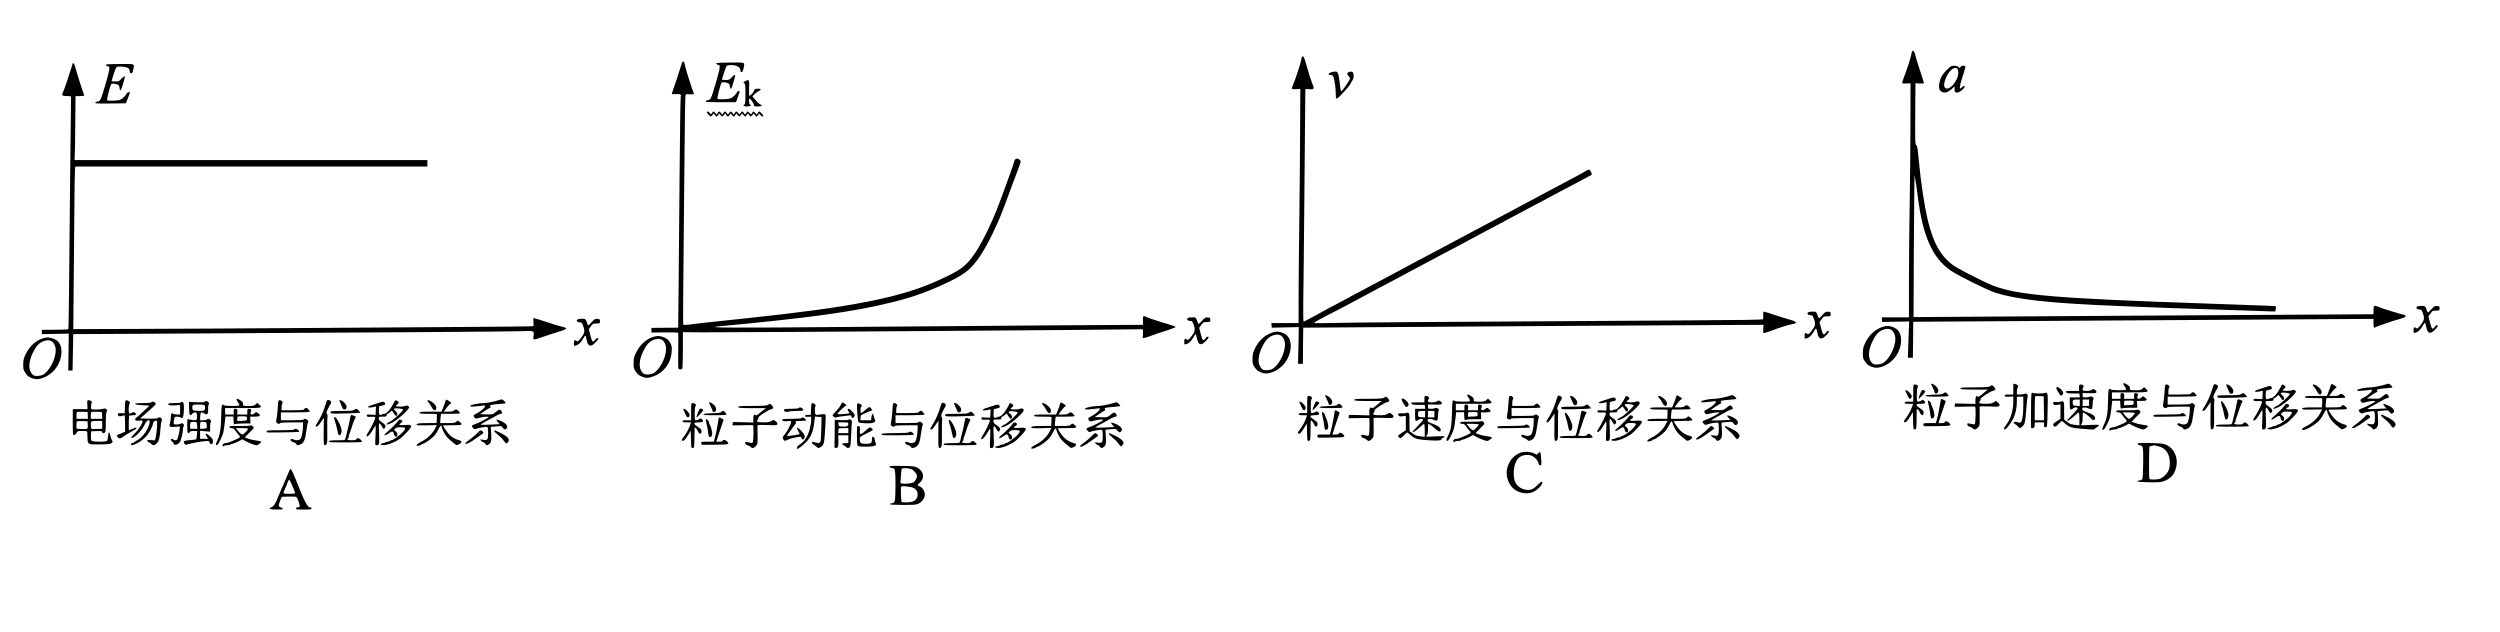 <?xml version="1.0" encoding="UTF-8" standalone="no"?>
<svg
   xmlns:dc="http://purl.org/dc/elements/1.1/"
   xmlns:cc="http://creativecommons.org/ns#"
   xmlns:rdf="http://www.w3.org/1999/02/22-rdf-syntax-ns#"
   xmlns:svg="http://www.w3.org/2000/svg"
   xmlns="http://www.w3.org/2000/svg"
   xmlns:sodipodi="http://sodipodi.sourceforge.net/DTD/sodipodi-0.dtd"
   xmlns:inkscape="http://www.inkscape.org/namespaces/inkscape"
   version="1.0"
   width="3498pt"
   height="884pt"
   viewBox="0 0 3498 884"
   preserveAspectRatio="xMidYMid meet"
   id="svg262"
   sodipodi:docname="042.svg"
   inkscape:version="0.92.4 5da689c313, 2019-01-14">
  <defs
     id="defs266" />
  <sodipodi:namedview
     pagecolor="#ffffff"
     bordercolor="#666666"
     borderopacity="1"
     objecttolerance="10"
     gridtolerance="10"
     guidetolerance="10"
     inkscape:pageopacity="0"
     inkscape:pageshadow="2"
     inkscape:window-width="1920"
     inkscape:window-height="1040"
     id="namedview264"
     showgrid="false"
     inkscape:zoom="0.10891938"
     inkscape:cx="3908.4638"
     inkscape:cy="-606.72217"
     inkscape:window-x="0"
     inkscape:window-y="0"
     inkscape:window-maximized="1"
     inkscape:current-layer="svg262" />
  <g
     transform="translate(0,884) scale(0.1,-0.1)"
     fill="#000000"
     stroke="none"
     id="g260">
    <path
       d="M26747 8098 c-6 -48 -61 -219 -101 -322 -19 -49 -33 -93 -30 -98 3 -5 31 -8 61 -6 l55 3 -1 -605 c-1 -333 -6 -832 -11 -1110 -5 -278 -10 -742 -10 -1032 l0 -528 -191 0 -190 0 3 -32 3 -33 189 4 189 3 -7 -183 c-3 -101 -7 -215 -9 -254 l-2 -70 35 0 35 0 3 251 2 252 978 6 c537 3 1675 10 2527 16 853 5 1862 12 2243 14 l692 4 0 -57 c0 -61 6 -77 24 -62 15 13 263 97 351 120 77 20 98 45 48 57 -62 14 -294 85 -338 104 -77 33 -85 30 -85 -38 l0 -59 -2022 -12 c-1113 -6 -2561 -15 -3218 -20 -657 -5 -1195 -8 -1196 -8 0 1 2 457 5 1012 2 556 8 992 11 970 18 -103 31 -190 45 -305 68 -544 208 -857 463 -1028 108 -74 518 -276 627 -310 308 -95 764 -145 1680 -182 143 -6 366 -15 495 -20 129 -6 453 -17 720 -25 267 -8 604 -20 749 -25 145 -6 265 -9 266 -8 1 2 5 18 8 36 5 22 3 34 -6 37 -11 4 -240 13 -892 35 -2201 75 -2717 119 -3070 258 -93 37 -368 175 -488 244 -207 120 -329 316 -412 663 -51 214 -99 533 -130 870 -12 135 -19 173 -32 183 -16 11 -17 50 -15 440 l3 427 59 -3 c33 -2 60 0 60 5 0 5 -27 91 -60 191 -33 99 -60 188 -60 196 0 25 -22 66 -36 66 -6 0 -14 -15 -17 -32z"
       id="path4" />
    <path
       d="M18217 8043 c-4 -3 -7 -15 -7 -25 0 -31 -88 -302 -121 -372 -10 -21 -16 -43 -13 -48 4 -5 31 -8 62 -6 l56 3 -3 -585 c-1 -322 -6 -886 -11 -1255 -5 -368 -10 -842 -10 -1052 l0 -383 -191 0 -190 0 3 -32 3 -33 189 4 189 4 -5 -257 -6 -256 34 0 34 0 2 253 3 252 970 7 c1556 11 4219 28 4870 30 l600 3 -3 -52 c-2 -29 -1 -56 2 -62 3 -5 43 6 94 25 101 41 272 95 320 101 70 11 47 37 -54 63 -43 12 -138 41 -211 65 -73 25 -137 45 -143 45 -7 0 -11 -18 -10 -47 1 -27 1 -53 1 -59 -1 -8 -301 -13 -1048 -17 -3974 -24 -4736 -29 -4963 -36 -140 -4 -261 -4 -269 0 -10 5 37 33 135 83 138 70 247 127 464 243 47 25 119 64 160 86 41 22 102 54 135 72 33 18 114 60 180 95 66 35 134 71 150 80 17 10 75 41 130 70 55 29 168 89 250 133 83 44 188 100 235 125 47 24 118 62 158 83 131 71 226 121 302 162 41 22 109 58 150 80 41 22 108 57 148 78 39 22 105 56 145 78 69 37 143 76 300 160 39 21 110 59 157 83 47 25 148 79 225 120 77 41 208 110 290 153 83 43 155 82 162 87 8 7 7 16 -4 38 -20 41 -29 44 -66 22 -31 -19 -69 -40 -239 -131 -43 -22 -112 -59 -153 -81 -41 -22 -109 -58 -150 -80 -41 -22 -110 -59 -152 -81 -99 -53 -208 -111 -300 -160 -40 -22 -107 -57 -148 -79 -41 -22 -109 -58 -150 -80 -41 -22 -108 -57 -147 -79 -40 -21 -111 -59 -158 -83 -47 -25 -155 -83 -240 -128 -85 -45 -193 -103 -240 -128 -47 -24 -118 -62 -157 -83 -40 -22 -107 -57 -148 -79 -41 -22 -109 -58 -150 -80 -41 -22 -108 -57 -147 -79 -40 -21 -108 -57 -150 -80 -43 -22 -112 -59 -153 -81 -41 -22 -110 -59 -152 -81 -43 -23 -111 -59 -150 -80 -40 -22 -106 -56 -145 -78 -40 -21 -113 -60 -163 -86 -49 -27 -150 -81 -223 -122 -73 -40 -137 -73 -142 -73 -5 0 -7 108 -5 263 3 144 10 827 16 1517 5 690 11 1305 12 1365 l2 110 58 -3 c68 -5 70 2 33 94 -13 32 -41 118 -61 189 -51 180 -56 190 -78 168z"
       id="path6" />
    <path
       d="M9541 7958 c-5 -13 -21 -63 -36 -113 -15 -49 -44 -139 -66 -200 -21 -60 -39 -113 -39 -118 0 -6 23 -7 54 -4 56 6 86 -8 71 -33 -4 -6 -11 -493 -16 -1083 -5 -590 -11 -1315 -14 -1612 l-6 -540 -187 -1 -187 -2 0 -33 0 -32 184 2 c111 2 186 -1 190 -7 3 -6 4 -117 1 -247 -3 -130 -1 -243 3 -251 10 -17 43 -18 54 -1 4 6 8 124 8 260 l0 249 295 -2 c457 -2 6069 37 6125 43 18 2 20 -3 17 -62 l-3 -63 28 5 c15 3 60 17 98 32 39 15 130 46 203 68 73 23 132 47 131 52 -1 6 -38 20 -83 33 -122 34 -329 103 -343 114 -23 19 -35 -3 -31 -61 l3 -56 -1205 -7 c-663 -5 -2002 -15 -2977 -23 -1613 -14 -1972 -12 -1753 9 1272 119 1875 202 2400 331 327 80 555 163 848 307 207 101 299 181 418 364 95 144 231 423 308 629 13 33 55 148 95 255 40 107 92 247 116 310 43 114 43 115 23 133 -37 32 -70 19 -80 -33 -5 -24 -74 -220 -136 -385 -17 -44 -44 -118 -61 -164 -100 -271 -236 -555 -342 -713 -134 -200 -204 -250 -559 -408 -509 -225 -1175 -356 -2570 -505 -681 -72 -801 -86 -874 -96 -43 -6 -81 -7 -85 -2 -4 4 -3 265 0 578 4 314 10 1035 15 1603 5 683 11 1035 18 1039 5 4 34 5 64 4 49 -2 54 -1 48 16 -22 55 -105 316 -116 363 -7 30 -14 61 -16 68 -5 19 -24 14 -33 -10z"
       id="path8" />
    <path
       d="M10023 7956 c-6 -9 15 -26 35 -26 28 0 11 -79 -79 -372 -32 -102 -40 -114 -78 -120 -14 -1 -26 -9 -29 -15 -3 -10 44 -13 211 -13 l215 0 10 28 c33 88 44 123 40 127 -10 10 -33 -5 -43 -27 -6 -12 -27 -35 -48 -52 -33 -26 -46 -30 -123 -34 -47 -3 -90 0 -95 5 -8 8 39 195 56 223 8 13 44 13 83 -1 26 -9 31 -16 34 -47 4 -48 18 -47 33 3 7 22 20 64 29 94 9 29 13 57 10 63 -3 5 -23 -9 -43 -31 -35 -38 -42 -41 -89 -41 -29 0 -52 3 -51 8 0 4 15 50 32 102 32 94 32 95 67 98 93 9 160 -22 160 -74 0 -19 5 -25 17 -22 12 2 20 18 26 48 18 94 37 85 -181 85 -107 0 -196 -4 -199 -9z"
       id="path10" />
    <path
       d="M1015 7948 c-2 -7 -14 -44 -25 -83 -37 -122 -102 -310 -112 -322 -5 -7 -8 -20 -6 -29 2 -14 15 -17 63 -18 57 -1 60 -2 59 -26 -2 -39 -23 -2078 -28 -2689 -3 -299 -7 -545 -10 -548 -3 -3 -87 -6 -188 -7 l-183 -1 0 -30 0 -30 189 3 188 4 -3 -259 -4 -258 30 0 30 0 5 255 5 255 1180 6 c3188 17 4955 29 5096 35 177 7 175 8 163 -73 -8 -54 -4 -54 125 -9 53 19 137 46 186 61 171 52 181 62 88 84 -32 7 -131 37 -221 67 -90 30 -168 54 -174 54 -7 0 -9 -18 -4 -54 3 -30 2 -57 -3 -60 -5 -3 -447 -8 -982 -11 -536 -3 -1566 -10 -2289 -15 -723 -5 -1731 -11 -2240 -12 l-925 -3 1 40 c1 22 5 534 10 1138 5 778 10 1097 18 1097 6 0 1117 0 2469 0 l2457 0 0 45 0 45 -2457 0 c-1352 0 -2464 0 -2471 0 -8 0 -11 11 -7 38 3 20 7 222 8 447 l4 410 55 0 c31 0 59 3 63 7 4 4 1 22 -8 40 -14 31 -90 268 -116 365 -12 45 -28 63 -36 41z"
       id="path12" />
    <path
       d="M1483 7936 c-6 -9 15 -26 35 -26 28 0 11 -79 -79 -372 -32 -102 -40 -114 -78 -120 -14 -1 -26 -9 -29 -16 -3 -10 41 -12 213 -10 l216 3 30 75 c16 41 29 76 29 78 0 1 -9 2 -20 2 -11 0 -26 -12 -35 -29 -8 -17 -31 -42 -51 -57 -31 -24 -47 -28 -121 -32 -46 -3 -89 0 -94 5 -8 8 39 195 56 223 8 13 44 13 83 -1 26 -9 31 -16 34 -47 4 -48 18 -47 33 3 7 22 20 64 29 94 9 29 13 57 10 63 -3 5 -23 -9 -43 -31 -35 -38 -42 -41 -89 -41 -29 0 -52 3 -51 8 0 4 15 50 32 102 32 94 32 95 67 98 48 5 114 -6 136 -22 10 -8 19 -27 19 -42 1 -21 7 -29 21 -29 14 0 21 11 27 45 18 94 37 85 -181 85 -107 0 -196 -4 -199 -9z"
       id="path14" />
    <path
       d="M27236 7858 c-46 -46 -69 -79 -84 -121 -24 -64 -28 -133 -9 -158 38 -50 96 -45 162 13 l44 39 -1 -36 c-2 -42 15 -57 52 -48 34 8 103 74 90 87 -6 6 -18 2 -35 -14 -14 -13 -28 -20 -32 -17 -8 9 9 80 48 199 16 48 29 94 29 103 0 22 -56 20 -69 -2 -9 -17 -10 -17 -28 0 -12 10 -36 17 -62 17 -39 0 -48 -5 -105 -62z m152 20 c7 -7 12 -33 12 -58 0 -121 -149 -276 -191 -199 -15 28 -6 76 26 146 42 93 117 147 153 111z"
       id="path16" />
    <path
       d="M18623 7828 c-41 -14 -44 -38 -4 -38 22 0 31 -6 39 -27 16 -40 32 -162 32 -237 0 -47 4 -66 13 -66 21 0 197 193 197 216 0 5 9 20 20 34 24 30 27 102 6 120 -20 15 -56 9 -70 -12 -8 -13 -5 -22 12 -41 12 -13 22 -29 22 -36 0 -14 -91 -151 -113 -170 -18 -14 -17 -16 -35 134 -13 110 -24 135 -59 134 -16 -1 -43 -6 -60 -11z"
       id="path18" />
    <path
       d="M10420 7701 c-22 -18 -23 -20 -7 -26 15 -6 17 -23 17 -150 0 -120 -2 -144 -16 -149 -28 -11 -4 -26 41 -26 45 0 69 15 41 26 -17 7 -24 84 -7 84 13 0 61 -73 61 -93 0 -14 10 -17 49 -17 55 0 75 15 39 29 -13 5 -43 32 -67 61 l-43 51 27 29 c15 16 43 36 62 46 43 20 31 37 -23 32 -30 -2 -40 -8 -42 -23 -4 -22 -50 -75 -65 -75 -6 0 -8 45 -6 108 4 101 3 107 -16 109 -11 2 -31 -6 -45 -16z"
       id="path20" />
    <path
       d="M9890 7270 c0 -12 45 -60 55 -60 4 0 15 10 25 22 l17 22 14 -22 c8 -12 18 -22 24 -22 6 0 16 10 24 22 l14 22 17 -22 c10 -12 21 -22 25 -22 4 0 15 10 25 22 l17 22 14 -22 c8 -12 18 -22 24 -22 6 0 16 10 24 22 l14 22 17 -22 c23 -28 32 -28 49 0 l14 22 17 -22 c10 -12 22 -22 27 -22 4 0 14 10 22 22 l14 22 17 -22 c23 -28 32 -28 49 0 l14 22 17 -22 c10 -12 21 -22 25 -22 4 0 15 10 25 22 l17 22 14 -22 c17 -28 31 -28 47 -1 l13 21 18 -21 c20 -22 41 -28 41 -11 0 13 -45 60 -57 60 -5 0 -14 -10 -22 -22 l-14 -22 -17 22 c-23 27 -32 28 -48 1 l-13 -21 -24 22 -24 23 -19 -23 -19 -24 -14 22 c-17 28 -31 28 -48 0 l-14 -22 -17 22 c-23 28 -32 28 -49 0 l-14 -22 -17 22 c-10 12 -22 22 -27 22 -4 0 -14 -10 -22 -22 l-14 -22 -17 22 c-10 12 -22 22 -27 22 -4 0 -14 -10 -22 -22 l-14 -22 -17 22 c-10 12 -22 22 -27 22 -4 0 -14 -10 -22 -22 l-14 -22 -17 22 c-23 27 -32 28 -48 1 l-13 -21 -18 21 c-20 22 -41 28 -41 11z"
       id="path22" />
    <path
       d="M33821 4551 c-23 -15 -5 -41 29 -41 24 0 32 -6 43 -32 30 -72 30 -107 1 -151 -46 -69 -72 -93 -86 -79 -24 24 -38 13 -38 -29 0 -40 1 -41 28 -34 36 9 68 40 102 98 30 52 34 52 44 -3 17 -84 36 -107 79 -91 25 10 87 75 87 91 0 19 -28 10 -44 -15 -29 -44 -42 -31 -65 61 l-22 87 27 38 c15 22 32 40 38 40 6 1 29 2 51 3 37 1 40 3 40 31 0 27 -3 30 -36 33 -32 3 -41 -2 -83 -48 -39 -44 -47 -49 -52 -34 -3 11 -12 34 -20 52 -13 30 -17 32 -61 32 -27 0 -54 -4 -62 -9z"
       id="path28" />
    <path
       d="M25301 4471 c-23 -15 -5 -41 29 -41 24 0 32 -6 43 -32 30 -72 30 -107 1 -151 -46 -69 -72 -93 -86 -79 -24 24 -38 13 -38 -29 0 -40 1 -41 28 -34 36 9 68 40 102 98 30 52 34 52 44 -3 17 -84 36 -107 79 -91 25 10 87 75 87 91 0 19 -28 10 -44 -15 -29 -44 -42 -31 -65 61 l-22 87 27 38 c15 22 32 40 38 40 6 1 29 2 51 3 37 1 40 3 40 31 0 27 -3 30 -36 33 -32 3 -41 -2 -83 -48 -39 -44 -47 -49 -52 -34 -3 11 -12 34 -20 52 -13 30 -17 32 -61 32 -27 0 -54 -4 -62 -9z"
       id="path30" />
    <path
       d="M16621 4391 c-23 -15 -5 -41 29 -41 24 0 32 -6 43 -32 30 -72 30 -107 1 -151 -46 -69 -72 -93 -86 -79 -24 24 -38 13 -38 -29 0 -40 1 -41 28 -34 36 9 68 40 102 98 30 52 34 52 44 -3 17 -84 36 -107 79 -91 25 10 87 75 87 91 0 19 -28 10 -44 -15 -29 -44 -42 -31 -65 61 l-22 87 27 38 c15 22 32 40 38 40 6 1 29 2 51 3 37 1 40 3 40 31 0 27 -3 30 -36 33 -32 3 -41 -2 -83 -48 -39 -44 -47 -49 -52 -34 -3 11 -12 34 -20 52 -13 30 -17 32 -61 32 -27 0 -54 -4 -62 -9z"
       id="path32" />
    <path
       d="M8081 4371 c-23 -15 -5 -41 29 -41 24 0 32 -6 43 -32 30 -72 30 -107 1 -151 -46 -69 -72 -93 -86 -79 -24 24 -38 13 -38 -29 0 -40 1 -41 28 -34 36 9 68 40 102 98 30 52 34 52 44 -3 17 -84 36 -107 79 -91 25 10 87 75 87 91 0 19 -28 10 -44 -15 -29 -44 -42 -31 -65 61 l-22 87 27 38 c15 22 32 40 38 40 6 1 29 2 51 3 37 1 40 3 40 31 0 27 -3 30 -36 33 -32 3 -41 -2 -83 -48 -39 -44 -47 -49 -52 -34 -3 11 -12 34 -20 52 -13 30 -17 32 -61 32 -27 0 -54 -4 -62 -9z"
       id="path34" />
    <path
       d="M26345 4268 c-108 -36 -192 -112 -247 -226 -27 -57 -32 -79 -33 -142 0 -68 3 -79 31 -120 33 -47 52 -60 117 -80 71 -22 190 23 270 103 132 130 158 359 50 435 -58 40 -126 51 -188 30z m114 -41 c34 -17 61 -74 61 -128 0 -124 -93 -299 -182 -344 -17 -8 -52 -15 -79 -15 -40 0 -51 4 -73 30 -52 62 -47 170 14 295 43 90 89 140 146 160 49 18 82 18 113 2z"
       id="path36" />
    <path
       d="M17805 4188 c-108 -36 -192 -112 -247 -226 -27 -57 -32 -79 -33 -142 0 -68 3 -79 31 -120 33 -47 52 -60 117 -80 71 -22 190 23 270 103 132 130 158 359 50 435 -58 40 -126 51 -188 30z m114 -41 c34 -17 61 -74 61 -128 0 -124 -93 -299 -182 -344 -17 -8 -52 -15 -79 -15 -40 0 -51 4 -73 30 -52 62 -47 170 14 295 43 90 89 140 146 160 49 18 82 18 113 2z"
       id="path38" />
    <path
       d="M9150 4129 c-105 -29 -196 -111 -252 -227 -27 -57 -32 -79 -33 -142 0 -68 3 -79 31 -120 33 -47 52 -60 117 -80 30 -9 49 -9 85 0 173 44 290 185 300 360 4 63 1 83 -17 117 -24 48 -60 76 -116 92 -47 13 -67 13 -115 0z m109 -42 c34 -17 61 -74 61 -128 0 -124 -93 -299 -182 -344 -17 -8 -52 -15 -79 -15 -40 0 -51 4 -73 30 -52 62 -47 170 14 295 43 90 89 140 146 160 49 18 82 18 113 2z"
       id="path40" />
    <path
       d="M610 4109 c-105 -29 -196 -111 -252 -227 -27 -57 -32 -79 -33 -142 0 -68 3 -79 31 -120 33 -47 52 -60 117 -80 71 -22 190 23 270 103 132 130 158 358 50 435 -30 21 -96 42 -128 41 -11 0 -36 -5 -55 -10z m109 -42 c34 -17 61 -74 61 -128 0 -124 -93 -299 -182 -344 -17 -8 -52 -15 -79 -15 -40 0 -51 4 -73 30 -52 62 -47 170 14 295 43 90 89 140 146 160 49 18 82 18 113 2z"
       id="path42" />
    <path
       d="M29710 3468 c0 -7 9 -24 20 -38 36 -46 29 -50 -84 -50 -63 0 -107 4 -111 11 -4 5 -13 9 -21 7 -12 -2 -16 -33 -18 -165 -4 -189 -16 -252 -65 -351 -24 -49 -19 -72 9 -47 23 21 74 127 85 175 4 19 13 77 19 129 l11 94 55 0 55 0 3 -58 c3 -54 4 -57 25 -49 12 5 65 9 117 9 l95 0 -2 48 -3 47 64 0 c77 0 91 14 50 46 -28 23 -29 23 -49 4 -38 -36 -77 -20 -54 21 12 24 0 39 -33 39 -14 0 -18 -9 -18 -40 l0 -40 -71 0 -71 0 4 35 c4 34 -5 45 -38 45 -10 0 -14 -12 -14 -40 l0 -40 -60 0 -60 0 0 45 0 45 250 0 c270 0 277 2 225 50 l-25 23 -23 -21 c-20 -19 -35 -22 -101 -22 -56 0 -76 3 -75 13 4 30 -4 43 -36 65 -39 25 -55 28 -55 10z m145 -263 c0 -30 0 -30 -67 -33 l-68 -3 0 29 c0 16 2 31 5 33 2 3 32 4 67 4 63 -1 63 -1 63 -30z"
       id="path44" />
    <path
       d="M33386 3463 c-55 -19 -175 -43 -216 -43 -73 0 -190 -24 -190 -39 0 -11 14 -13 78 -7 42 3 89 9 105 12 64 14 -2 -63 -96 -112 -41 -21 -46 -27 -37 -44 16 -30 26 -32 82 -15 56 16 138 21 123 6 -20 -17 -131 -75 -179 -92 -59 -20 -65 -30 -36 -59 15 -15 25 -18 38 -12 27 14 149 35 161 27 6 -3 11 -40 11 -84 0 -94 -8 -105 -71 -95 l-44 7 19 -22 c11 -11 25 -21 31 -21 7 0 19 -10 27 -22 14 -21 18 -22 41 -9 39 21 46 49 40 153 l-6 95 74 7 c73 8 74 7 96 -21 19 -23 26 -26 40 -17 45 28 15 78 -69 114 -63 27 -78 22 -43 -15 l27 -30 -128 -6 c-71 -3 -133 -4 -137 -2 -4 3 18 18 50 35 32 16 72 38 88 48 71 42 127 70 140 70 25 0 28 21 6 43 -23 23 -21 24 -84 -26 -33 -26 -40 -28 -122 -25 l-87 3 59 41 c32 22 66 44 77 47 14 6 16 10 7 21 -15 18 9 25 122 33 48 3 90 9 92 13 2 4 -8 18 -23 32 -25 23 -29 24 -66 11z"
       id="path46" />
    <path
       d="M27020 3466 c0 -2 11 -27 25 -54 14 -28 25 -55 25 -60 0 -18 20 -24 35 -12 27 22 18 65 -20 99 -31 26 -65 41 -65 27z"
       id="path48" />
    <path
       d="M28170 3396 l0 -76 -60 0 c-47 0 -60 -3 -60 -15 0 -17 7 -18 73 -15 l47 2 0 -74 c-1 -128 -38 -245 -104 -328 -34 -43 -36 -67 -5 -55 20 8 88 102 112 155 30 66 46 146 47 228 l0 72 45 0 45 0 0 -119 c0 -126 -13 -218 -33 -238 -10 -10 -21 -10 -50 -1 -50 15 -70 -2 -30 -27 15 -10 35 -27 44 -38 16 -20 18 -20 43 -4 46 30 55 64 67 244 6 92 15 175 19 184 12 23 -19 52 -40 39 -8 -5 -36 -10 -62 -10 l-48 0 0 40 c0 22 6 49 12 60 15 23 5 36 -34 45 l-28 7 0 -76z"
       id="path50" />
    <path
       d="M30971 3447 c-4 -12 -16 -49 -27 -82 -22 -73 -66 -164 -104 -221 -16 -23 -26 -44 -23 -48 16 -15 33 -2 72 57 l42 62 -2 -189 c-2 -196 1 -215 37 -185 13 11 15 42 13 199 -1 103 1 191 4 197 4 6 0 18 -7 28 -11 16 -10 25 8 66 12 26 30 59 40 73 19 30 11 50 -25 59 -14 4 -22 -1 -28 -16z"
       id="path52" />
    <path
       d="M32616 3458 c-3 -7 -11 -33 -19 -58 -9 -25 -21 -57 -28 -72 l-12 -28 -154 0 c-129 0 -153 -2 -153 -15 0 -12 20 -15 118 -15 65 0 121 -2 123 -4 2 -2 2 -32 1 -65 l-4 -61 -133 0 c-125 0 -163 -8 -133 -27 7 -4 71 -6 141 -4 l128 3 -25 -50 c-36 -71 -114 -145 -191 -182 -38 -18 -65 -37 -65 -46 0 -45 176 49 250 132 18 21 43 62 57 91 21 48 43 63 43 30 0 -7 13 -39 28 -72 26 -53 60 -92 128 -145 11 -8 27 -21 37 -29 15 -12 22 -11 53 5 41 22 41 46 -1 54 -49 11 -110 46 -144 85 -31 36 -81 109 -81 120 0 3 59 5 130 5 141 0 153 6 101 47 -28 22 -29 22 -46 3 -16 -17 -31 -20 -122 -20 l-103 0 0 28 c0 15 3 44 6 65 l7 37 127 0 c70 0 130 3 133 7 10 10 -34 53 -54 53 -9 0 -22 -7 -29 -15 -9 -10 -32 -15 -76 -15 l-64 0 37 51 c20 28 42 53 50 56 30 12 15 30 -50 61 -4 2 -9 -3 -11 -10z"
       id="path54" />
    <path
       d="M26770 3340 l0 -120 -60 0 c-47 0 -60 -3 -60 -15 0 -12 13 -15 60 -15 l59 0 -13 -38 c-21 -59 -51 -114 -91 -166 -28 -37 -32 -48 -20 -52 21 -9 40 9 83 79 l37 61 3 -123 c3 -120 3 -122 25 -119 21 3 22 7 24 138 1 74 2 139 2 144 2 16 34 -19 48 -52 18 -43 48 -41 48 3 0 23 -8 34 -35 51 -85 55 -87 74 -5 74 61 0 75 12 49 41 -16 17 -19 18 -40 4 -13 -8 -32 -15 -44 -15 -19 0 -20 6 -20 93 0 57 4 97 12 105 16 16 -7 42 -38 42 -24 0 -24 0 -24 -120z"
       id="path56" />
    <path
       d="M29090 3415 l0 -45 -95 0 c-89 0 -95 -1 -86 -17 8 -15 24 -18 98 -18 l88 0 3 -27 3 -28 -70 0 -71 0 0 -85 c0 -71 3 -85 16 -85 8 0 22 7 30 15 19 19 64 20 64 1 0 -8 -34 -48 -76 -90 -42 -42 -74 -79 -71 -82 9 -9 50 17 102 67 28 26 55 48 60 48 6 1 10 -36 10 -90 l0 -91 -59 7 c-59 6 -84 16 -120 48 -11 9 -24 17 -29 17 -4 0 -7 57 -6 126 2 109 0 128 -14 136 -11 6 -24 5 -38 -3 -12 -6 -34 -8 -50 -5 -43 8 -61 -1 -48 -26 9 -16 17 -18 55 -12 l44 6 0 -101 0 -101 -55 -36 c-47 -31 -53 -39 -44 -55 15 -29 35 -23 75 21 20 22 39 40 43 40 4 0 25 -16 46 -36 58 -53 95 -64 254 -75 l143 -10 39 27 c21 15 39 31 39 36 0 6 -52 7 -132 2 -132 -7 -133 -7 -115 13 13 15 17 37 17 91 0 40 3 72 6 72 13 0 94 -62 113 -86 25 -31 56 -29 56 5 0 30 -33 55 -110 82 -63 22 -77 33 -68 56 7 17 51 17 86 -2 45 -23 57 -11 57 59 0 34 5 67 11 73 16 16 -29 45 -52 33 -10 -6 -36 -10 -58 -10 -39 0 -41 1 -41 31 l0 30 98 -2 c94 -2 99 0 94 29 -1 4 -11 13 -22 20 -17 10 -25 10 -43 -3 -13 -9 -43 -15 -74 -15 -55 0 -67 13 -43 50 12 19 -6 40 -36 40 -22 0 -24 -4 -24 -45z m10 -211 l0 -45 -47 3 c-44 3 -48 5 -51 31 -6 48 3 57 53 57 l45 0 0 -46z m130 1 l0 -45 -45 0 -45 0 0 45 0 45 45 0 45 0 0 -45z"
       id="path58" />
    <path
       d="M30286 3348 c-4 -62 -12 -130 -17 -151 -7 -28 -7 -42 2 -53 13 -16 49 -19 49 -4 0 6 60 10 160 10 l160 0 0 -42 c-1 -76 -18 -170 -36 -189 -19 -21 -64 -25 -95 -8 -12 6 -28 8 -36 5 -14 -6 -14 -9 2 -26 10 -11 26 -20 36 -20 11 0 24 -9 31 -20 15 -24 29 -25 68 -5 43 22 61 65 77 189 8 61 18 115 23 120 13 13 -18 46 -42 46 -10 0 -18 -4 -18 -10 0 -6 -60 -10 -160 -10 l-160 0 0 55 0 55 199 0 c110 0 202 4 205 9 3 5 -6 20 -20 34 -22 22 -29 24 -45 14 -10 -6 -19 -15 -19 -19 0 -5 -70 -8 -155 -8 l-155 0 0 44 c0 25 5 48 10 51 17 11 -9 45 -34 45 -23 0 -24 -3 -30 -112z"
       id="path60" />
    <path
       d="M31150 3453 c0 -5 9 -26 19 -48 11 -22 22 -48 25 -57 7 -22 42 -24 50 -2 11 28 6 43 -25 79 -28 31 -69 48 -69 28z"
       id="path62" />
    <path
       d="M31927 3454 c-3 -3 -17 -29 -31 -57 -34 -67 -90 -127 -119 -127 -13 0 -28 -5 -33 -10 -6 -6 -18 -8 -28 -4 -14 5 -16 17 -14 63 l3 56 43 10 c45 11 48 15 34 42 -10 17 -27 16 -102 -10 -25 -8 -64 -21 -88 -29 -73 -23 -44 -41 36 -23 l33 8 -3 -59 -3 -59 -63 3 c-58 4 -63 2 -60 -15 3 -15 12 -18 61 -15 48 3 57 0 57 -13 0 -22 -61 -149 -99 -205 -21 -31 -27 -48 -20 -55 13 -12 56 36 91 101 13 24 27 44 31 44 5 0 5 -61 1 -135 -6 -131 -6 -135 13 -135 40 0 44 19 37 169 -6 123 -5 141 8 136 8 -3 22 -21 31 -40 19 -39 32 -44 46 -17 13 24 -2 47 -50 77 -28 18 -39 32 -39 50 0 24 3 25 55 25 48 0 55 2 55 20 0 11 5 20 12 20 6 0 23 10 36 23 l24 22 16 -21 c10 -12 22 -30 28 -40 6 -10 15 -14 22 -10 20 12 13 44 -15 66 -38 30 -19 43 51 35 31 -4 56 -12 56 -17 0 -20 -163 -168 -185 -168 -4 0 -18 -9 -32 -20 -35 -27 -7 -27 52 0 82 37 259 197 249 224 -8 20 -32 28 -54 16 -24 -13 -130 -13 -130 0 0 5 9 15 20 22 25 16 25 27 3 44 -20 15 -27 17 -36 8z"
       id="path64" />
    <path
       d="M32360 3452 c0 -5 8 -16 18 -25 10 -9 28 -37 41 -62 25 -50 55 -60 64 -23 8 27 -11 58 -56 92 -33 26 -67 34 -67 18z"
       id="path66" />
    <path
       d="M27844 3435 c-15 -11 -59 -14 -216 -15 -169 0 -198 -2 -198 -15 0 -13 28 -15 193 -16 l192 0 -29 -22 c-16 -12 -46 -36 -66 -54 -26 -23 -40 -29 -47 -22 -20 20 -33 -1 -33 -52 l0 -51 -142 4 -143 3 -3 -24 -4 -23 139 2 c76 2 143 2 148 1 13 -1 9 -231 -4 -244 -7 -7 -24 -6 -51 2 -22 6 -45 9 -50 6 -15 -9 8 -45 28 -45 10 0 28 -9 40 -20 28 -27 44 -25 76 7 26 26 27 29 26 152 -1 69 -1 131 -1 138 1 8 37 10 136 6 123 -6 135 -4 141 12 5 13 -1 25 -20 42 l-28 24 -33 -21 c-25 -16 -49 -20 -113 -20 -85 0 -104 9 -79 38 8 9 12 22 10 29 -6 16 134 108 176 116 36 8 39 24 11 55 -24 26 -30 27 -56 7z"
       id="path68" />
    <path
       d="M28774 3416 c-3 -8 2 -28 13 -43 10 -16 23 -37 29 -48 14 -25 33 -26 48 -2 15 23 -8 61 -51 89 -29 17 -34 18 -39 4z"
       id="path70" />
    <path
       d="M26894 3382 c-13 -10 -55 -114 -48 -121 6 -6 93 88 94 101 0 12 -35 27 -46 20z"
       id="path72" />
    <path
       d="M26660 3374 c0 -3 6 -18 14 -32 8 -15 19 -39 25 -54 12 -31 35 -37 45 -12 10 25 8 32 -25 69 -27 31 -59 46 -59 29z"
       id="path74" />
    <path
       d="M27190 3335 c-9 -11 -41 -15 -128 -17 -81 -2 -117 -7 -120 -15 -3 -10 33 -13 157 -13 88 0 162 3 164 8 7 11 -29 52 -46 52 -8 0 -20 -7 -27 -15z"
       id="path76" />
    <path
       d="M28418 3108 c-2 -133 -1 -248 2 -254 3 -8 13 -9 28 -3 17 6 22 16 22 44 l0 35 65 0 65 0 0 -36 c0 -31 3 -35 23 -32 22 3 22 4 27 233 6 251 4 263 -44 246 -28 -11 -140 -9 -168 3 -16 7 -18 -10 -20 -236z m180 20 l2 -168 -65 0 -65 0 0 163 c0 90 3 167 7 171 4 4 32 6 63 4 l55 -3 3 -167z"
       id="path78" />
    <path
       d="M31356 3325 c-15 -12 -54 -15 -171 -15 -84 0 -154 -3 -158 -6 -3 -3 -3 -12 0 -20 4 -12 39 -13 206 -9 110 3 203 7 206 10 6 7 -40 55 -53 55 -6 0 -20 -7 -30 -15z"
       id="path80" />
    <path
       d="M20530 3308 c0 -7 9 -24 20 -38 36 -46 29 -50 -84 -50 -63 0 -107 4 -111 11 -4 5 -13 9 -21 7 -12 -2 -15 -34 -18 -168 -5 -193 -14 -246 -64 -347 -21 -43 -14 -66 13 -43 18 15 70 126 80 170 4 19 13 77 19 129 l11 94 55 0 55 0 3 -58 c3 -54 4 -57 25 -49 12 5 65 9 117 9 l95 0 -2 48 -3 47 64 0 c77 0 91 14 50 46 -28 23 -29 23 -49 4 -38 -36 -77 -20 -54 21 12 24 0 39 -33 39 -14 0 -18 -9 -18 -40 l0 -40 -71 0 -71 0 4 35 c4 34 -5 45 -38 45 -10 0 -14 -12 -14 -40 l0 -40 -60 0 -60 0 0 45 0 45 250 0 c270 0 277 2 225 50 l-25 23 -23 -21 c-20 -19 -35 -22 -101 -22 -56 0 -76 3 -75 13 4 30 -4 43 -36 65 -39 25 -55 28 -55 10z m145 -263 c0 -30 0 -30 -67 -33 l-68 -3 0 29 c0 16 2 31 5 33 2 3 32 4 67 4 63 -1 63 -1 63 -30z"
       id="path82" />
    <path
       d="M24206 3303 c-55 -19 -175 -43 -216 -43 -73 0 -190 -24 -190 -39 0 -11 14 -13 78 -7 42 3 89 9 105 12 64 14 -2 -63 -96 -112 -41 -21 -46 -27 -37 -44 16 -30 26 -32 82 -15 56 16 138 21 123 6 -20 -17 -131 -75 -179 -92 -59 -20 -65 -30 -36 -59 15 -15 25 -18 38 -12 27 14 149 35 161 27 6 -3 11 -40 11 -84 0 -94 -8 -105 -71 -95 l-44 7 19 -22 c11 -11 25 -21 31 -21 7 0 19 -10 27 -22 14 -21 18 -22 41 -9 39 21 46 49 40 153 l-6 95 74 7 c73 8 74 7 96 -21 19 -23 26 -26 40 -17 45 28 15 78 -69 114 -63 27 -78 22 -43 -15 l27 -30 -128 -6 c-71 -3 -133 -4 -137 -2 -4 3 18 18 50 35 32 16 72 38 88 48 71 42 127 70 140 70 25 0 28 21 6 43 -23 23 -21 24 -84 -26 -33 -26 -40 -28 -122 -25 l-87 3 59 41 c32 22 66 44 77 47 14 6 16 10 7 21 -15 18 9 25 122 33 48 3 90 9 92 13 2 4 -8 18 -23 32 -25 23 -29 24 -66 11z"
       id="path84" />
    <path
       d="M18540 3306 c0 -2 11 -27 25 -54 14 -28 25 -55 25 -60 0 -18 20 -24 35 -12 27 22 18 65 -20 99 -31 26 -65 41 -65 27z"
       id="path86" />
    <path
       d="M21791 3287 c-4 -12 -16 -49 -27 -82 -22 -73 -66 -164 -104 -221 -16 -23 -26 -44 -23 -48 16 -15 33 -2 72 57 l42 62 -2 -189 c-2 -196 1 -215 37 -185 13 11 15 42 13 199 -1 103 1 191 4 197 4 6 0 18 -7 28 -11 16 -10 25 8 66 12 26 30 59 40 73 19 30 11 50 -25 59 -14 4 -22 -1 -28 -16z"
       id="path88" />
    <path
       d="M23456 3298 c-3 -7 -11 -33 -19 -58 -9 -25 -21 -57 -28 -72 l-12 -28 -154 0 c-129 0 -153 -2 -153 -15 0 -12 20 -15 118 -15 65 0 121 -2 123 -4 2 -2 2 -32 1 -65 l-4 -61 -133 0 c-124 0 -161 -7 -140 -28 3 -4 67 -5 141 -3 l135 3 -26 -53 c-36 -70 -112 -142 -190 -179 -71 -34 -91 -67 -32 -55 17 4 34 11 35 16 2 5 10 9 18 9 23 0 126 74 164 116 18 21 43 62 57 91 21 48 43 63 43 30 0 -7 13 -39 28 -72 26 -53 60 -92 128 -145 11 -8 27 -21 37 -29 15 -12 22 -11 53 5 41 22 41 46 -1 54 -49 11 -110 46 -144 85 -31 36 -81 109 -81 120 0 3 59 5 130 5 141 0 153 6 101 47 -28 22 -29 22 -46 3 -16 -17 -31 -20 -122 -20 l-103 0 0 28 c0 15 3 44 6 65 l7 37 127 0 c70 0 130 3 133 7 10 10 -34 53 -54 53 -9 0 -22 -7 -29 -15 -9 -10 -32 -15 -76 -15 l-64 0 37 51 c20 28 42 53 50 56 30 12 15 30 -50 61 -4 2 -9 -3 -11 -10z"
       id="path90" />
    <path
       d="M18290 3180 l0 -120 -60 0 c-47 0 -60 -3 -60 -15 0 -12 13 -15 60 -15 l59 0 -13 -38 c-21 -59 -51 -114 -91 -166 -28 -37 -32 -48 -20 -52 21 -9 40 9 83 79 l37 61 3 -123 c3 -120 3 -122 25 -119 21 3 22 7 24 138 1 74 2 139 2 144 2 16 34 -19 48 -52 18 -43 48 -41 48 3 0 23 -8 34 -35 51 -85 55 -87 74 -5 74 61 0 75 12 49 41 -16 17 -19 18 -40 4 -13 -8 -32 -15 -44 -15 -19 0 -20 6 -20 93 0 57 4 97 12 105 16 16 -7 42 -38 42 -24 0 -24 0 -24 -120z"
       id="path92" />
    <path
       d="M19930 3255 l0 -45 -95 0 c-89 0 -95 -1 -86 -17 8 -15 24 -18 98 -18 l88 0 3 -27 3 -28 -70 0 -71 0 0 -85 c0 -71 3 -85 16 -85 8 0 22 7 30 15 19 19 64 20 64 1 0 -8 -34 -48 -76 -90 -42 -42 -74 -79 -71 -82 9 -9 50 17 102 67 28 26 55 48 60 48 6 1 10 -36 10 -90 l0 -91 -59 7 c-59 6 -84 16 -120 48 -11 9 -24 17 -29 17 -4 0 -7 57 -6 126 2 109 0 128 -14 136 -10 5 -24 5 -35 -1 -10 -5 -36 -7 -59 -4 -45 6 -63 -8 -42 -33 9 -11 23 -13 56 -8 l43 6 0 -101 0 -101 -55 -36 c-59 -39 -62 -43 -43 -62 20 -20 36 -14 74 28 20 22 39 40 43 40 4 0 25 -16 46 -36 59 -54 95 -64 253 -74 139 -9 182 -5 182 19 0 5 9 11 20 14 11 3 20 10 20 17 0 8 -35 9 -132 4 -132 -7 -133 -7 -115 13 13 15 17 37 17 91 0 40 3 72 6 72 11 0 68 -42 106 -78 40 -38 72 -38 66 -1 -4 29 -40 54 -113 80 -63 22 -77 33 -68 56 7 17 51 17 86 -2 45 -23 57 -11 57 59 0 34 5 67 11 73 16 16 -29 45 -52 33 -10 -6 -36 -10 -58 -10 -39 0 -41 1 -41 31 l0 30 98 -2 c94 -2 99 0 94 29 -1 4 -11 13 -22 20 -17 10 -25 10 -43 -3 -13 -9 -43 -15 -74 -15 -55 0 -67 13 -43 50 12 19 -6 40 -36 40 -22 0 -24 -4 -24 -45z m10 -211 l0 -45 -47 3 c-44 3 -48 5 -51 31 -6 48 3 57 53 57 l45 0 0 -46z m130 1 l0 -45 -45 0 -45 0 0 45 0 45 45 0 45 0 0 -45z"
       id="path94" />
    <path
       d="M21106 3188 c-4 -62 -12 -130 -17 -151 -7 -28 -7 -42 2 -53 13 -16 49 -19 49 -4 0 6 60 10 160 10 l160 0 0 -47 c0 -75 -18 -164 -36 -184 -19 -21 -64 -25 -95 -8 -12 6 -28 8 -36 5 -14 -6 -14 -9 2 -26 10 -11 25 -20 33 -20 9 0 26 -10 39 -22 22 -21 24 -21 58 -5 48 23 65 64 82 191 8 61 18 115 23 120 13 13 -18 46 -42 46 -10 0 -18 -4 -18 -10 0 -6 -60 -10 -160 -10 l-160 0 0 55 0 55 199 0 c110 0 202 4 205 9 3 5 -6 20 -20 34 -22 22 -29 24 -45 14 -10 -6 -19 -15 -19 -19 0 -5 -70 -8 -155 -8 l-155 0 0 44 c0 25 5 48 10 51 17 11 -9 45 -34 45 -23 0 -24 -3 -30 -112z"
       id="path96" />
    <path
       d="M21970 3293 c0 -5 9 -26 19 -48 11 -22 22 -48 25 -57 7 -22 42 -24 50 -2 11 28 6 43 -25 79 -28 31 -69 48 -69 28z"
       id="path98" />
    <path
       d="M22747 3294 c-3 -3 -17 -29 -31 -57 -34 -67 -90 -127 -119 -127 -13 0 -28 -5 -33 -10 -6 -6 -18 -8 -28 -4 -14 5 -16 17 -14 63 l3 56 43 10 c45 11 48 15 34 42 -10 17 -27 16 -102 -10 -25 -8 -64 -21 -88 -29 -73 -23 -44 -41 36 -23 l33 8 -3 -59 -3 -59 -63 3 c-58 4 -63 2 -60 -15 3 -15 12 -18 61 -15 48 3 57 0 57 -13 0 -22 -61 -149 -99 -205 -21 -31 -27 -48 -20 -55 13 -12 56 36 91 101 13 24 27 44 31 44 5 0 5 -61 1 -135 -6 -131 -6 -135 13 -135 40 0 44 19 37 169 -6 123 -5 141 8 136 8 -3 22 -21 31 -40 19 -39 32 -44 46 -17 13 24 -2 47 -50 77 -28 18 -39 32 -39 50 0 24 3 25 55 25 48 0 55 2 55 20 0 11 5 20 12 20 6 0 23 10 36 23 l24 22 16 -21 c10 -12 22 -30 28 -40 6 -10 15 -14 22 -10 20 12 13 44 -15 66 -38 30 -19 43 51 35 31 -4 56 -12 56 -17 0 -20 -163 -168 -185 -168 -4 0 -18 -9 -32 -20 -35 -27 -7 -27 52 0 82 37 259 197 249 224 -8 20 -32 28 -54 16 -24 -13 -130 -13 -130 0 0 5 9 15 20 22 25 16 25 27 3 44 -20 15 -27 17 -36 8z"
       id="path100" />
    <path
       d="M23200 3292 c0 -5 8 -16 18 -25 10 -9 28 -37 41 -62 25 -50 55 -60 64 -23 8 27 -11 58 -56 92 -33 26 -67 34 -67 18z"
       id="path102" />
    <path
       d="M19364 3275 c-15 -11 -59 -14 -216 -15 -169 0 -198 -2 -198 -15 0 -13 28 -15 193 -16 l192 0 -29 -22 c-16 -12 -46 -36 -66 -54 -26 -23 -40 -29 -47 -22 -20 20 -33 -1 -33 -52 l0 -51 -142 4 -143 3 -3 -24 -4 -23 139 2 c76 2 143 2 148 1 13 -1 9 -231 -4 -244 -7 -7 -24 -6 -51 2 -22 6 -45 9 -50 6 -15 -9 8 -45 28 -45 10 0 28 -9 40 -20 28 -27 44 -25 76 7 26 26 27 29 26 152 -1 69 -1 131 -1 138 1 8 37 10 136 6 122 -5 135 -4 141 11 5 13 -2 25 -22 41 -29 23 -29 23 -60 4 -24 -15 -50 -19 -112 -19 -85 0 -104 9 -79 38 8 9 12 22 10 29 -6 16 134 108 176 116 36 8 39 24 11 55 -24 26 -30 27 -56 7z"
       id="path104" />
    <path
       d="M19614 3256 c-3 -8 2 -28 13 -43 10 -16 23 -37 29 -48 14 -25 33 -26 48 -2 15 23 -8 61 -51 89 -29 17 -34 18 -39 4z"
       id="path106" />
    <path
       d="M3310 3248 c0 -7 9 -24 20 -38 36 -46 29 -50 -84 -50 -63 0 -107 4 -111 11 -4 5 -13 9 -21 7 -12 -2 -16 -34 -19 -168 -4 -177 -18 -260 -58 -342 -24 -47 -20 -71 8 -48 18 15 70 126 80 170 4 19 13 77 19 129 l11 94 55 0 55 0 3 -58 c3 -54 4 -57 25 -49 12 5 65 9 117 9 l95 0 -2 48 -3 47 64 0 c77 0 91 14 50 46 -28 23 -29 23 -49 4 -38 -36 -77 -20 -54 21 12 24 0 39 -33 39 -14 0 -18 -9 -18 -40 l0 -40 -71 0 -71 0 4 35 c4 34 -5 45 -38 45 -10 0 -14 -12 -14 -40 l0 -40 -60 0 -60 0 0 45 0 45 250 0 c270 0 277 2 225 50 l-25 23 -23 -21 c-20 -19 -35 -22 -101 -22 -56 0 -76 3 -75 13 4 30 -4 43 -36 65 -39 25 -55 28 -55 10z m145 -263 c0 -30 0 -30 -67 -33 l-68 -3 0 29 c0 16 2 31 5 33 2 3 32 4 67 4 63 -1 63 -1 63 -30z"
       id="path108" />
    <path
       d="M6986 3243 c-55 -19 -175 -43 -216 -43 -73 0 -190 -24 -190 -39 0 -11 14 -13 78 -7 42 3 89 9 105 12 64 14 -2 -63 -96 -112 -41 -21 -46 -27 -37 -44 16 -30 26 -32 82 -15 56 16 138 21 123 6 -20 -17 -131 -75 -179 -92 -59 -20 -65 -30 -36 -59 15 -15 25 -18 38 -12 27 14 149 35 161 27 6 -3 11 -40 11 -84 0 -94 -8 -105 -71 -95 l-44 7 19 -22 c11 -11 25 -21 31 -21 7 0 19 -10 27 -22 14 -21 18 -22 41 -9 39 21 46 49 40 153 l-6 95 74 7 c73 8 74 7 96 -21 19 -23 26 -26 40 -17 45 28 15 78 -69 114 -63 27 -78 22 -43 -15 l27 -30 -128 -6 c-71 -3 -133 -4 -137 -2 -4 3 18 18 50 35 32 16 72 38 88 48 71 42 127 70 140 70 25 0 28 21 6 43 -23 23 -21 24 -84 -26 -33 -26 -40 -28 -122 -25 l-87 3 59 41 c32 22 66 44 77 47 14 6 16 10 7 21 -15 18 9 25 122 33 48 3 90 9 92 13 2 4 -8 18 -23 32 -25 23 -29 24 -66 11z"
       id="path110" />
    <path
       d="M27156 3248 c-2 -7 -9 -47 -15 -88 -13 -81 -26 -143 -43 -202 l-11 -38 -89 0 c-87 0 -89 -1 -86 -22 2 -16 10 -23 26 -22 12 0 96 1 187 2 178 2 189 6 142 51 -23 21 -57 21 -57 0 0 -5 -19 -9 -43 -9 l-44 0 39 123 c22 67 46 136 53 154 14 31 13 32 -17 47 -37 19 -38 19 -42 4z"
       id="path112" />
    <path
       d="M31312 3251 c-5 -3 -12 -28 -16 -56 -4 -27 -19 -95 -33 -150 -13 -55 -27 -110 -30 -122 -5 -22 -10 -23 -114 -23 -99 0 -136 -8 -108 -25 13 -8 438 -7 452 2 12 7 -33 53 -54 53 -9 0 -19 -7 -23 -15 -4 -11 -21 -15 -66 -15 -55 0 -75 10 -50 25 6 3 10 15 10 26 0 10 4 27 9 37 5 9 19 51 32 92 12 41 31 92 41 112 l18 37 -29 14 c-16 8 -33 12 -39 8z"
       id="path114" />
    <path
       d="M4571 3227 c-4 -12 -16 -49 -27 -82 -22 -73 -66 -164 -104 -221 -16 -23 -26 -44 -23 -48 16 -15 33 -2 72 57 l42 62 -2 -189 c-2 -196 1 -215 37 -185 13 11 15 42 13 199 -1 103 1 191 4 197 4 6 0 18 -7 28 -11 16 -10 25 8 66 12 26 30 59 40 73 19 30 11 50 -25 59 -14 4 -22 -1 -28 -16z"
       id="path116" />
    <path
       d="M6236 3238 c-3 -7 -11 -33 -19 -58 -9 -25 -21 -57 -28 -72 l-12 -28 -154 0 c-129 0 -153 -2 -153 -15 0 -12 20 -15 118 -15 65 0 121 -2 123 -4 2 -2 2 -32 1 -65 l-4 -61 -133 0 c-124 0 -161 -7 -140 -28 3 -4 67 -5 141 -3 l135 3 -26 -53 c-36 -70 -112 -142 -190 -179 -71 -34 -91 -67 -32 -55 17 4 34 11 35 16 2 5 10 9 18 9 23 0 126 74 164 116 18 21 43 62 57 91 21 48 43 63 43 30 0 -7 13 -39 28 -72 26 -53 60 -92 128 -145 11 -8 27 -21 37 -29 15 -12 22 -11 53 5 41 22 41 46 -1 54 -49 11 -110 46 -144 85 -31 36 -81 109 -81 120 0 3 59 5 130 5 141 0 153 6 101 47 -28 22 -29 22 -46 3 -16 -17 -31 -20 -122 -20 l-103 0 0 28 c0 15 3 44 6 65 l7 37 127 0 c70 0 130 3 133 7 10 10 -34 53 -54 53 -9 0 -22 -7 -29 -15 -9 -10 -32 -15 -76 -15 l-64 0 37 51 c20 28 42 53 50 56 30 12 15 30 -50 61 -4 2 -9 -3 -11 -10z"
       id="path118" />
    <path
       d="M1222 3178 l3 -63 -103 0 -103 0 -1 -180 c0 -158 2 -180 16 -183 10 -2 23 9 34 27 16 30 20 31 85 31 46 0 67 -4 68 -12 1 -7 2 -44 3 -81 2 -97 5 -99 182 -95 117 2 143 6 158 20 15 16 16 19 1 41 -9 14 -19 43 -23 66 -10 58 -26 52 -30 -11 -2 -29 -8 -58 -14 -65 -16 -19 -201 -18 -217 1 -7 9 -11 38 -9 73 l3 58 78 3 c64 2 77 0 77 -13 0 -16 9 -19 34 -9 14 5 16 27 16 140 0 90 4 141 13 155 10 17 9 22 -8 35 -11 8 -26 11 -35 7 -31 -14 -161 -19 -172 -6 -9 11 -4 81 7 91 10 10 -19 32 -42 32 -24 0 -25 -2 -21 -62z m6 -150 l3 -48 -80 0 -81 0 0 43 c0 24 3 47 7 51 4 4 39 5 78 4 l70 -3 3 -47z m200 0 l3 -48 -80 0 -81 0 0 43 c0 24 3 47 7 51 4 4 39 5 78 4 l70 -3 3 -47z m-200 -134 c3 -61 2 -61 -90 -56 l-68 4 0 47 c0 26 3 51 7 55 4 4 39 5 78 4 l70 -3 3 -51z m202 1 l0 -55 -65 -1 c-36 -1 -71 -2 -77 -3 -8 -1 -14 15 -16 43 -5 68 -2 71 83 71 l75 0 0 -55z"
       id="path120" />
    <path
       d="M1748 3148 l-3 -92 -47 3 c-42 2 -48 0 -48 -17 0 -25 23 -34 56 -22 14 6 30 10 35 10 5 0 9 -51 9 -116 l0 -115 -37 -16 c-21 -8 -48 -19 -61 -24 -19 -8 -21 -11 -10 -29 21 -32 38 -32 87 3 25 19 73 49 106 66 67 37 82 48 72 57 -3 4 -27 -3 -52 -15 -24 -11 -47 -21 -50 -21 -3 0 -4 46 -3 103 l3 102 40 3 c65 4 74 10 47 32 -22 18 -25 18 -47 4 -13 -9 -29 -13 -35 -9 -14 9 -13 111 2 135 11 16 9 22 -7 34 -11 9 -28 16 -37 16 -15 0 -18 -13 -20 -92z"
       id="path122" />
    <path
       d="M3886 3128 c-4 -62 -12 -130 -17 -151 -7 -28 -7 -42 2 -53 13 -16 49 -19 49 -4 0 6 60 10 160 10 l160 0 0 -42 c-1 -76 -18 -170 -36 -189 -19 -21 -64 -25 -95 -8 -12 6 -28 8 -36 5 -14 -6 -14 -9 2 -26 10 -11 26 -20 36 -20 11 0 24 -9 31 -20 15 -24 29 -25 68 -5 43 22 61 65 77 189 8 61 18 115 23 120 13 13 -18 46 -42 46 -10 0 -18 -4 -18 -10 0 -6 -60 -10 -160 -10 l-160 0 0 55 0 55 199 0 c110 0 202 4 205 9 3 5 -6 20 -20 34 -22 22 -29 24 -45 14 -10 -6 -19 -15 -19 -19 0 -5 -70 -8 -155 -8 l-155 0 0 44 c0 25 5 48 10 51 17 11 -9 45 -34 45 -23 0 -24 -3 -30 -112z"
       id="path124" />
    <path
       d="M4750 3233 c0 -5 9 -26 19 -48 11 -22 22 -48 25 -57 7 -22 42 -24 50 -2 11 28 6 43 -25 79 -28 31 -69 48 -69 28z"
       id="path126" />
    <path
       d="M5527 3234 c-3 -3 -17 -29 -31 -57 -34 -67 -90 -127 -119 -127 -13 0 -28 -5 -33 -10 -6 -6 -18 -8 -28 -4 -14 5 -16 17 -14 63 l3 56 43 10 c45 11 48 15 34 42 -10 17 -27 16 -102 -10 -25 -8 -64 -21 -88 -29 -73 -23 -44 -41 36 -23 l33 8 -3 -59 -3 -59 -63 3 c-58 4 -63 2 -60 -15 3 -15 12 -18 61 -15 48 3 57 0 57 -13 0 -22 -61 -149 -99 -205 -21 -31 -27 -48 -20 -55 13 -12 56 36 91 101 13 24 27 44 31 44 5 0 5 -61 1 -135 -6 -131 -6 -135 13 -135 40 0 44 19 37 169 -6 123 -5 141 8 136 8 -3 22 -21 31 -40 19 -39 32 -44 46 -17 13 24 -2 47 -50 77 -28 18 -39 32 -39 50 0 24 3 25 55 25 48 0 55 2 55 20 0 11 5 20 12 20 6 0 23 10 36 23 l24 22 16 -21 c10 -12 22 -30 28 -40 6 -10 15 -14 22 -10 20 12 13 44 -15 66 -38 30 -19 43 51 35 31 -4 56 -12 56 -17 0 -20 -163 -168 -185 -168 -4 0 -18 -9 -32 -20 -35 -27 -7 -27 52 0 82 37 259 197 249 224 -8 20 -32 28 -54 16 -24 -13 -130 -13 -130 0 0 5 9 15 20 22 25 16 25 27 3 44 -20 15 -27 17 -36 8z"
       id="path128" />
    <path
       d="M5980 3232 c0 -5 8 -16 18 -25 10 -9 28 -37 41 -62 25 -50 55 -60 64 -23 8 27 -11 58 -56 92 -33 26 -67 34 -67 18z"
       id="path130" />
    <path
       d="M26977 3233 c-3 -5 1 -33 9 -63 8 -30 18 -84 22 -120 6 -55 10 -65 26 -65 32 0 40 46 20 113 -9 31 -21 61 -26 67 -4 5 -8 16 -8 25 0 20 -36 55 -43 43z"
       id="path132" />
    <path
       d="M2864 3219 c-5 -8 -40 -10 -113 -7 l-107 5 2 -91 c2 -72 5 -92 17 -94 9 -2 21 6 27 17 12 23 59 29 61 9 0 -7 2 -22 5 -33 2 -11 1 -31 -1 -43 -5 -22 -10 -23 -53 -20 -26 3 -55 8 -64 12 -17 7 -18 0 -18 -93 0 -84 3 -101 15 -101 9 0 18 7 21 15 4 10 21 15 55 15 l48 0 -4 -56 c-2 -31 -6 -58 -9 -61 -2 -2 -41 -7 -87 -11 -66 -6 -84 -10 -87 -23 -4 -22 27 -52 42 -41 19 14 225 52 285 52 19 0 31 -5 31 -13 0 -19 20 -36 36 -30 8 3 14 19 14 38 0 27 -9 41 -46 74 -54 47 -72 45 -43 -4 l21 -35 -56 0 -56 0 0 56 0 57 70 -7 70 -6 0 64 c0 36 4 68 10 71 14 9 -11 45 -32 45 -9 0 -20 -4 -23 -10 -3 -5 -26 -10 -51 -10 l-45 0 3 55 c3 46 6 55 22 55 11 0 28 -8 38 -17 15 -13 23 -15 36 -6 13 8 16 22 14 61 -2 28 1 59 7 70 9 16 7 24 -5 36 -18 19 -40 21 -50 5z m-10 -45 c10 -4 16 -18 16 -40 0 -41 -15 -46 -110 -42 -63 3 -65 4 -68 31 -6 51 1 57 77 57 38 0 76 -3 85 -6z m-96 -286 l3 -48 -50 0 -51 0 0 44 c0 49 8 56 60 53 34 -2 35 -3 38 -49z m129 38 c4 -5 6 -26 6 -45 0 -36 0 -36 -46 -39 l-47 -3 0 44 c0 24 3 47 7 51 10 9 73 4 80 -8z"
       id="path134" />
    <path
       d="M18414 3222 c-13 -10 -55 -114 -48 -121 6 -6 93 88 94 101 0 12 -35 27 -46 20z"
       id="path136" />
    <path
       d="M31077 3223 c-4 -6 2 -34 12 -64 11 -30 25 -84 31 -121 7 -39 17 -68 24 -68 22 0 36 24 36 63 0 61 -86 218 -103 190z"
       id="path138" />
    <path
       d="M2115 3210 c-4 -6 -54 -10 -116 -10 -84 0 -110 -3 -107 -12 3 -9 37 -15 102 -18 l98 -5 -79 -75 c-43 -42 -89 -83 -102 -91 -17 -11 -22 -21 -18 -33 6 -14 14 -16 51 -11 25 4 46 3 50 -3 11 -19 -49 -119 -107 -175 -61 -59 -69 -82 -19 -56 50 26 127 112 152 171 39 91 97 93 66 2 -33 -98 -111 -193 -187 -226 -16 -7 -29 -16 -29 -20 0 -5 -9 -8 -20 -8 -11 0 -20 -7 -20 -15 0 -47 163 41 229 124 34 43 81 137 81 163 0 24 28 48 47 41 13 -5 15 -19 9 -102 -4 -53 -12 -113 -18 -135 l-12 -38 -53 4 c-40 4 -53 1 -53 -9 0 -7 10 -17 23 -22 13 -5 29 -16 36 -25 19 -23 44 -20 73 9 32 31 45 84 53 203 3 52 11 102 17 112 21 33 -30 68 -58 40 -7 -7 -57 -10 -128 -8 l-116 3 109 95 c61 52 110 100 110 106 2 27 -50 46 -64 24z"
       id="path140" />
    <path
       d="M2535 3210 c-3 -5 -43 -10 -89 -10 -86 0 -103 -5 -86 -25 7 -8 34 -10 85 -7 l75 5 0 -67 0 -66 -43 0 c-24 0 -48 5 -54 11 -19 19 -33 0 -33 -48 0 -25 -5 -63 -12 -85 -15 -51 -6 -57 77 -50 l63 5 -5 -44 c-2 -24 -11 -68 -19 -96 -12 -45 -18 -53 -39 -53 -13 0 -27 5 -30 10 -9 14 -35 12 -35 -3 0 -7 9 -19 20 -27 11 -8 20 -20 20 -26 0 -36 68 -14 92 29 15 29 37 126 38 167 0 20 5 41 10 46 7 7 5 17 -4 30 -13 16 -18 17 -35 7 -12 -7 -39 -13 -61 -13 -44 0 -45 3 -34 73 6 35 9 37 43 37 20 0 42 -5 48 -11 7 -7 18 -9 26 -6 20 7 29 195 10 215 -14 15 -20 15 -28 2z"
       id="path142" />
    <path
       d="M15586 3203 c-55 -19 -175 -43 -216 -43 -73 0 -190 -24 -190 -39 0 -11 14 -13 78 -7 42 3 89 9 105 12 64 14 -2 -63 -96 -112 -41 -21 -46 -27 -37 -44 16 -30 26 -32 82 -15 56 16 138 21 122 6 -19 -17 -130 -75 -178 -92 -59 -20 -65 -30 -36 -59 15 -15 25 -18 38 -12 27 14 149 35 161 27 6 -3 11 -40 11 -84 0 -94 -8 -105 -71 -95 l-44 7 19 -22 c11 -11 25 -21 31 -21 7 0 19 -10 27 -22 14 -21 18 -22 41 -9 39 21 46 49 40 153 l-6 95 74 7 c73 8 74 7 96 -21 19 -23 26 -26 40 -17 45 28 15 78 -69 114 -63 27 -78 22 -43 -15 l27 -30 -128 -6 c-71 -3 -133 -4 -137 -2 -4 3 18 18 50 35 32 16 72 38 88 48 71 42 127 70 140 70 25 0 28 21 6 43 -23 23 -21 24 -84 -26 -33 -26 -40 -28 -122 -25 l-87 3 59 41 c32 22 66 44 77 47 14 6 16 10 7 21 -15 18 9 25 122 33 48 3 90 9 92 13 2 4 -8 18 -23 32 -25 23 -29 24 -66 11z"
       id="path144" />
    <path
       d="M18180 3214 c0 -3 6 -18 14 -32 8 -15 19 -39 25 -54 12 -31 35 -37 45 -12 10 25 8 32 -25 69 -27 31 -59 46 -59 29z"
       id="path146" />
    <path
       d="M9920 3206 c0 -2 11 -27 25 -54 14 -28 25 -55 25 -60 0 -18 20 -24 35 -12 27 22 18 65 -20 99 -31 26 -65 41 -65 27z"
       id="path148" />
    <path
       d="M11763 3173 c-9 -21 -39 -60 -65 -86 -26 -26 -48 -51 -48 -54 0 -18 34 -42 49 -34 9 5 43 11 76 15 33 3 77 9 98 12 30 5 37 4 37 -9 0 -9 5 -19 10 -22 15 -9 40 13 40 35 0 20 -68 90 -87 90 -18 0 -16 -20 3 -42 21 -22 15 -24 -83 -32 -50 -4 -73 -3 -73 5 0 11 62 74 101 102 l24 16 -24 21 c-32 27 -37 26 -58 -17z"
       id="path150" />
    <path
       d="M13171 3187 c-4 -12 -16 -49 -27 -82 -22 -73 -66 -164 -104 -221 -16 -23 -26 -44 -23 -48 16 -15 33 -2 72 57 l42 62 -2 -189 c-2 -196 1 -215 37 -185 13 11 15 42 13 199 -1 103 1 191 4 197 4 6 0 18 -7 28 -11 16 -10 25 8 66 12 26 30 59 40 73 19 30 11 50 -25 59 -14 4 -22 -1 -28 -16z"
       id="path152" />
    <path
       d="M14836 3198 c-3 -7 -11 -33 -19 -58 -9 -25 -21 -57 -28 -72 l-12 -28 -154 0 c-129 0 -153 -2 -153 -15 0 -12 20 -15 118 -15 65 0 121 -2 123 -4 2 -2 2 -32 1 -65 l-4 -61 -133 0 c-124 0 -161 -7 -140 -28 3 -4 67 -5 141 -3 l135 3 -26 -53 c-36 -70 -112 -142 -190 -179 -71 -34 -91 -67 -32 -55 17 4 34 11 35 16 2 5 10 9 18 9 23 0 126 74 164 116 18 21 43 62 57 91 21 48 43 63 43 30 0 -7 13 -39 28 -72 26 -53 60 -92 128 -145 11 -8 27 -21 37 -29 15 -12 22 -11 53 5 41 22 41 46 -1 54 -49 11 -110 46 -144 85 -31 36 -81 109 -81 120 0 3 59 5 130 5 141 0 153 6 101 47 -28 22 -29 22 -46 3 -16 -17 -31 -20 -122 -20 l-103 0 0 28 c0 15 3 44 6 65 l7 37 127 0 c70 0 130 3 133 7 10 10 -34 53 -54 53 -9 0 -22 -7 -29 -15 -9 -10 -32 -15 -76 -15 l-64 0 37 51 c20 28 42 53 50 56 30 12 15 30 -50 61 -4 2 -9 -3 -11 -10z"
       id="path154" />
    <path
       d="M9670 3080 l0 -120 -60 0 c-47 0 -60 -3 -60 -15 0 -12 13 -15 60 -15 l59 0 -13 -38 c-21 -59 -51 -114 -91 -166 -28 -37 -32 -48 -20 -52 21 -9 40 9 83 79 l37 61 3 -123 c3 -120 3 -122 25 -119 21 3 22 7 24 138 1 74 2 139 2 144 2 16 34 -19 48 -52 18 -43 48 -41 48 3 0 23 -8 34 -35 51 -85 55 -87 74 -5 74 61 0 75 12 49 41 -16 17 -19 18 -40 4 -13 -8 -32 -15 -44 -15 -19 0 -20 6 -20 93 0 57 4 97 12 105 16 16 -7 42 -38 42 -24 0 -24 0 -24 -120z"
       id="path156" />
    <path
       d="M11348 3118 l-3 -83 -40 0 c-29 0 -40 -4 -40 -15 0 -11 10 -14 43 -12 l42 2 0 -47 c0 -27 -9 -83 -20 -125 -27 -107 -76 -181 -150 -224 -27 -17 -42 -54 -22 -54 16 0 87 56 130 104 59 64 88 134 103 250 l13 97 46 -3 45 -3 -3 -164 c-2 -90 -8 -173 -13 -184 -11 -19 -33 -20 -96 -1 -17 5 -23 2 -23 -9 0 -9 10 -22 23 -28 12 -6 32 -21 44 -32 21 -18 25 -19 49 -6 52 27 57 48 70 258 9 148 9 198 1 203 -7 4 -30 4 -52 1 -88 -15 -90 -14 -93 46 -2 30 2 59 7 64 14 14 -15 47 -40 47 -16 0 -19 -11 -21 -82z"
       id="path158" />
    <path
       d="M11995 3190 c-11 -17 6 -249 19 -259 17 -13 154 -20 193 -9 42 11 48 26 28 64 -8 16 -15 37 -15 47 0 37 -25 9 -28 -31 l-3 -42 -75 0 -74 0 0 35 c0 29 5 37 28 46 15 6 44 20 65 30 22 11 45 19 53 19 20 0 17 24 -5 44 -18 16 -21 15 -72 -29 -29 -25 -56 -45 -61 -45 -4 0 -8 20 -8 45 0 25 5 45 10 45 17 0 11 27 -7 34 -10 3 -23 8 -30 12 -6 3 -14 0 -18 -6z"
       id="path160" />
    <path
       d="M12486 3088 c-4 -62 -12 -130 -17 -151 -7 -28 -7 -42 2 -53 13 -16 49 -19 49 -4 0 6 60 10 160 10 l160 0 0 -42 c-1 -76 -18 -170 -36 -189 -19 -21 -64 -25 -95 -8 -12 6 -28 8 -36 5 -14 -6 -14 -9 2 -26 10 -11 26 -20 36 -20 11 0 24 -9 31 -20 15 -24 29 -25 68 -5 43 22 61 65 77 189 8 61 18 115 23 120 13 13 -18 46 -42 46 -10 0 -18 -4 -18 -10 0 -6 -60 -10 -160 -10 l-160 0 0 55 0 55 199 0 c110 0 202 4 205 9 3 5 -6 20 -20 34 -22 22 -29 24 -45 14 -10 -6 -19 -15 -19 -19 0 -5 -70 -8 -155 -8 l-155 0 0 44 c0 25 5 48 10 51 17 11 -9 45 -34 45 -23 0 -24 -3 -30 -112z"
       id="path162" />
    <path
       d="M13350 3193 c0 -5 9 -26 19 -48 11 -22 22 -48 25 -57 7 -22 42 -24 50 -2 11 28 6 43 -25 79 -28 31 -69 48 -69 28z"
       id="path164" />
    <path
       d="M14127 3194 c-3 -3 -17 -29 -31 -57 -34 -67 -90 -127 -119 -127 -13 0 -28 -5 -33 -10 -6 -6 -18 -8 -28 -4 -14 5 -16 17 -14 63 l3 56 43 10 c45 11 48 15 34 42 -10 17 -27 16 -102 -10 -25 -8 -64 -21 -88 -29 -73 -23 -44 -41 36 -23 l33 8 -3 -59 -3 -59 -63 3 c-58 4 -63 2 -60 -15 3 -15 12 -18 61 -15 48 3 57 0 57 -13 0 -22 -61 -149 -99 -205 -21 -31 -27 -48 -20 -55 13 -12 56 36 91 101 13 24 27 44 31 44 5 0 5 -61 1 -135 -6 -131 -6 -135 13 -135 40 0 44 19 37 169 -6 123 -5 141 8 136 8 -3 22 -21 31 -40 19 -39 32 -44 46 -17 13 24 -2 47 -50 77 -28 18 -39 32 -39 50 0 24 3 25 55 25 48 0 55 2 55 20 0 11 5 20 12 20 6 0 23 10 36 23 l24 22 16 -21 c10 -12 22 -30 28 -40 6 -10 15 -14 22 -10 20 12 13 44 -15 66 -38 30 -19 43 51 35 31 -4 56 -12 56 -17 0 -20 -163 -168 -185 -168 -4 0 -18 -9 -32 -20 -35 -27 -7 -27 52 0 82 37 259 197 249 224 -8 20 -32 28 -54 16 -24 -13 -130 -13 -130 0 0 5 9 15 20 22 25 16 25 27 3 44 -20 15 -27 17 -36 8z"
       id="path166" />
    <path
       d="M14580 3192 c0 -5 8 -16 18 -25 10 -9 28 -37 41 -62 25 -50 55 -60 64 -23 8 27 -11 58 -56 92 -33 26 -67 34 -67 18z"
       id="path168" />
    <path
       d="M10744 3175 c-15 -11 -59 -14 -216 -15 -169 0 -198 -2 -198 -15 0 -13 28 -15 193 -16 l192 0 -29 -22 c-16 -12 -46 -36 -66 -54 -26 -23 -40 -29 -47 -22 -20 20 -33 -1 -33 -52 l0 -51 -142 4 -143 3 -3 -24 -4 -23 139 2 c76 2 143 2 148 1 13 -1 9 -231 -4 -244 -7 -7 -24 -6 -51 2 -22 6 -45 9 -50 6 -15 -9 8 -45 28 -45 10 0 28 -9 40 -20 28 -27 44 -25 76 7 26 26 27 29 26 152 -1 69 -1 131 -1 138 1 8 37 10 136 6 122 -5 135 -4 141 11 5 13 -2 25 -22 41 -29 23 -29 23 -60 4 -24 -15 -50 -19 -112 -19 -85 0 -104 9 -79 38 8 9 12 22 10 29 -6 16 134 108 176 116 36 8 39 24 11 55 -24 26 -30 27 -56 7z"
       id="path170" />
    <path
       d="M18710 3175 c-9 -11 -41 -15 -128 -17 -81 -2 -117 -7 -120 -15 -3 -10 33 -13 157 -13 88 0 162 3 164 8 7 11 -29 52 -46 52 -8 0 -20 -7 -27 -15z"
       id="path172" />
    <path
       d="M31967 3167 c-19 -29 -92 -102 -146 -148 -67 -55 -49 -69 24 -19 47 32 57 29 70 -23 5 -17 14 -27 26 -27 30 0 26 55 -7 76 -24 17 -25 18 -7 35 20 20 30 22 96 20 56 -1 59 -12 16 -64 -34 -41 -139 -117 -163 -117 -8 0 -18 -4 -21 -10 -3 -5 -16 -10 -29 -10 -12 0 -26 -4 -31 -9 -6 -5 -23 -11 -40 -13 -39 -4 -39 -22 0 -26 50 -6 164 36 241 89 22 15 69 60 104 99 51 58 60 73 50 85 -10 11 -28 13 -86 8 -76 -6 -97 4 -54 27 24 13 26 36 4 44 -25 10 -31 7 -47 -17z"
       id="path174" />
    <path
       d="M22176 3165 c-15 -12 -54 -15 -171 -15 -84 0 -154 -3 -158 -6 -3 -3 -3 -12 0 -20 4 -12 39 -13 206 -9 110 3 203 7 206 10 6 7 -40 55 -53 55 -6 0 -20 -7 -30 -15z"
       id="path176" />
    <path
       d="M11175 3130 c-3 -6 -50 -10 -106 -10 -77 0 -99 -3 -99 -14 0 -26 24 -36 61 -26 18 6 73 10 121 10 89 0 103 7 74 36 -17 16 -42 18 -51 4z"
       id="path178" />
    <path
       d="M9794 3122 c-13 -10 -55 -114 -48 -121 6 -6 93 88 94 101 0 12 -35 27 -46 20z"
       id="path180" />
    <path
       d="M4956 3105 c-15 -12 -54 -15 -171 -15 -84 0 -154 -3 -158 -6 -3 -3 -3 -12 0 -20 4 -12 39 -13 206 -9 110 3 203 7 206 10 6 7 -40 55 -53 55 -6 0 -20 -7 -30 -15z"
       id="path182" />
    <path
       d="M9560 3114 c0 -3 6 -18 14 -32 8 -15 19 -39 25 -54 12 -31 35 -37 45 -12 10 25 8 32 -25 69 -27 31 -59 46 -59 29z"
       id="path184" />
    <path
       d="M29898 3104 c-4 -3 -70 -5 -147 -5 -121 2 -141 0 -141 -14 0 -10 10 -15 29 -15 22 0 35 -8 52 -32 12 -18 33 -45 47 -60 28 -31 26 -37 -20 -59 -31 -15 -45 -21 -111 -48 -15 -6 -38 -11 -51 -11 -29 0 -54 -26 -39 -41 8 -8 13 -7 17 0 4 6 25 11 46 11 21 0 42 5 45 10 3 6 15 10 25 10 10 0 46 14 80 31 l61 32 47 -26 c50 -27 128 -57 150 -57 21 0 75 41 65 50 -4 5 -40 13 -78 18 -39 5 -88 17 -109 26 l-40 16 40 42 c21 23 50 52 64 65 20 19 23 26 14 40 -12 19 -36 28 -46 17z m-28 -44 c0 -18 -62 -80 -80 -80 -10 0 -34 20 -54 45 l-37 45 85 0 c49 0 86 -4 86 -10z"
       id="path186" />
    <path
       d="M18676 3088 c-2 -7 -9 -47 -15 -88 -13 -81 -26 -143 -43 -202 l-11 -38 -89 0 c-87 0 -89 -1 -86 -22 2 -16 10 -23 26 -22 12 0 96 1 187 2 178 2 189 6 142 51 -23 21 -57 21 -57 0 0 -5 -19 -9 -43 -9 l-44 0 39 123 c22 67 46 136 53 154 14 31 13 32 -17 47 -37 19 -38 19 -42 4z"
       id="path188" />
    <path
       d="M22132 3091 c-5 -3 -12 -28 -16 -56 -4 -27 -19 -95 -33 -150 -13 -55 -27 -110 -30 -122 -5 -22 -10 -23 -114 -23 -99 0 -136 -8 -108 -25 13 -8 438 -7 452 2 12 7 -33 53 -54 53 -9 0 -19 -7 -23 -15 -4 -11 -21 -15 -66 -15 -55 0 -75 10 -50 25 6 3 10 15 10 26 0 10 4 27 9 37 5 9 19 51 32 92 12 41 31 92 41 112 l18 37 -29 14 c-16 8 -33 12 -39 8z"
       id="path190" />
    <path
       d="M10090 3075 c-9 -11 -41 -15 -128 -17 -81 -2 -117 -7 -120 -15 -3 -10 33 -13 157 -13 88 0 162 3 164 8 7 11 -29 52 -46 52 -8 0 -20 -7 -27 -15z"
       id="path192" />
    <path
       d="M13556 3065 c-15 -12 -54 -15 -171 -15 -84 0 -154 -3 -158 -6 -3 -3 -3 -12 0 -20 4 -12 39 -13 206 -9 110 3 203 7 206 10 6 7 -40 55 -53 55 -6 0 -20 -7 -30 -15z"
       id="path194" />
    <path
       d="M18497 3073 c-3 -5 1 -33 9 -63 8 -30 18 -84 22 -120 6 -55 10 -65 26 -65 32 0 40 46 20 113 -9 31 -21 61 -26 67 -4 5 -8 16 -8 25 0 20 -36 55 -43 43z"
       id="path196" />
    <path
       d="M21897 3063 c-4 -6 2 -34 12 -64 11 -30 25 -84 31 -121 7 -39 17 -68 24 -68 22 0 36 24 36 63 0 61 -86 218 -103 190z"
       id="path198" />
    <path
       d="M30515 3050 c-4 -6 -80 -10 -196 -10 -161 0 -189 -2 -189 -15 0 -8 6 -15 13 -16 45 -3 433 4 440 8 13 8 -23 43 -44 43 -10 0 -21 -4 -24 -10z"
       id="path200" />
    <path
       d="M4912 3031 c-5 -3 -12 -28 -16 -56 -4 -27 -19 -95 -33 -150 -13 -55 -27 -110 -30 -122 -5 -22 -10 -23 -114 -23 -99 0 -136 -8 -108 -25 13 -8 438 -7 452 2 12 7 -33 53 -54 53 -9 0 -19 -7 -23 -15 -4 -11 -21 -15 -66 -15 -55 0 -75 10 -50 25 6 3 10 15 10 26 0 10 4 27 9 37 5 9 19 51 32 92 12 41 31 92 41 112 l18 37 -29 14 c-16 8 -33 12 -39 8z"
       id="path202" />
    <path
       d="M33080 3002 c-19 -21 -65 -60 -102 -88 -38 -27 -68 -52 -68 -56 0 -25 70 8 155 72 28 20 63 45 78 55 26 17 27 19 11 36 -24 27 -35 24 -74 -19z"
       id="path204" />
    <path
       d="M33316 3031 c-3 -5 16 -26 42 -47 57 -47 60 -50 96 -97 27 -37 29 -38 47 -21 42 38 8 85 -102 139 -82 40 -76 38 -83 26z"
       id="path206" />
    <path
       d="M22787 3007 c-19 -29 -92 -102 -146 -148 -67 -55 -49 -69 24 -19 47 32 57 29 70 -23 5 -17 14 -27 26 -27 30 0 26 55 -7 76 -24 17 -25 18 -7 35 20 20 30 22 96 20 56 -1 59 -12 16 -64 -34 -41 -139 -117 -163 -117 -8 0 -18 -4 -21 -10 -3 -5 -16 -10 -29 -10 -12 0 -26 -4 -31 -9 -6 -5 -23 -11 -40 -13 -39 -4 -39 -22 0 -26 50 -6 164 36 241 89 22 15 69 60 104 99 51 58 60 73 50 85 -10 11 -28 13 -86 8 -76 -6 -97 4 -54 27 24 13 26 36 4 44 -25 10 -31 7 -47 -17z"
       id="path208" />
    <path
       d="M4677 3003 c-4 -6 2 -34 12 -64 11 -30 25 -84 31 -121 7 -39 17 -68 24 -68 22 0 36 24 36 63 0 61 -86 218 -103 190z"
       id="path210" />
    <path
       d="M10056 2988 c-2 -7 -9 -47 -15 -88 -13 -81 -26 -143 -43 -202 l-11 -38 -89 0 c-87 0 -89 -1 -86 -22 2 -16 10 -23 26 -22 12 0 96 1 187 2 178 2 189 6 142 51 -23 21 -57 21 -57 0 0 -5 -19 -9 -43 -9 l-44 0 39 123 c22 67 46 136 53 154 14 31 13 32 -17 47 -37 19 -38 19 -42 4z"
       id="path212" />
    <path
       d="M11215 2990 c-4 -6 -60 -10 -134 -10 -70 0 -131 -3 -134 -7 -4 -3 -2 -12 4 -19 7 -9 27 -11 65 -7 47 5 54 3 54 -11 0 -27 -62 -145 -92 -177 -31 -32 -34 -46 -13 -73 14 -18 15 -18 52 -1 37 18 78 29 154 41 32 6 38 3 44 -15 10 -33 39 -22 43 15 3 26 -6 41 -46 85 -56 61 -77 60 -43 -2 13 -22 21 -41 20 -43 -7 -5 -136 -26 -159 -26 -20 0 -21 2 -9 19 13 17 91 126 114 158 7 10 6 16 -5 23 -10 7 11 10 68 10 45 0 82 4 82 8 0 12 -34 42 -48 42 -6 0 -14 -4 -17 -10z"
       id="path214" />
    <path
       d="M13512 2991 c-5 -3 -12 -28 -16 -56 -4 -27 -19 -95 -33 -150 -13 -55 -27 -110 -30 -122 -5 -22 -10 -23 -114 -23 -99 0 -136 -8 -108 -25 13 -8 438 -7 452 2 12 7 -33 53 -54 53 -9 0 -19 -7 -23 -15 -4 -11 -21 -15 -66 -15 -55 0 -75 10 -50 25 6 3 10 15 10 26 0 10 4 27 9 37 5 9 19 51 32 92 12 41 31 92 41 112 l18 37 -29 14 c-16 8 -33 12 -39 8z"
       id="path216" />
    <path
       d="M9877 2973 c-3 -5 1 -33 9 -63 8 -30 18 -84 22 -120 6 -55 10 -65 26 -65 32 0 40 46 20 113 -9 31 -21 61 -26 67 -4 5 -8 16 -8 25 0 20 -36 55 -43 43z"
       id="path218" />
    <path
       d="M11873 2969 c-8 -8 -43 -10 -102 -7 l-91 4 -1 -183 c-1 -101 -2 -189 -3 -195 -2 -21 36 -22 48 -2 5 11 9 52 7 92 l-3 72 71 0 71 0 0 -55 0 -55 -39 0 c-47 0 -62 -16 -29 -29 13 -5 30 -16 37 -25 17 -20 35 -20 52 0 10 12 15 63 19 178 3 89 8 167 10 174 7 20 -33 45 -47 31z m-3 -64 c0 -29 -24 -38 -91 -33 -40 3 -44 6 -47 31 l-3 27 70 0 c69 0 71 -1 71 -25z m0 -90 l0 -35 -70 0 -70 0 0 28 c0 16 3 32 7 35 3 4 35 7 70 7 l63 0 0 -35z"
       id="path220" />
    <path
       d="M5567 2947 c-19 -29 -92 -102 -146 -148 -67 -55 -49 -69 24 -19 47 32 57 29 70 -23 5 -17 14 -27 26 -27 30 0 26 55 -7 76 -24 17 -25 18 -7 35 20 20 30 22 96 20 56 -1 59 -12 16 -64 -34 -41 -139 -117 -163 -117 -8 0 -18 -4 -21 -10 -3 -5 -16 -10 -29 -10 -12 0 -26 -4 -31 -9 -6 -5 -23 -11 -40 -13 -39 -4 -39 -22 0 -26 50 -6 164 36 241 89 22 15 69 60 104 99 51 58 60 73 50 85 -10 11 -28 13 -86 8 -76 -6 -97 4 -54 27 24 13 26 36 4 44 -25 10 -31 7 -47 -17z"
       id="path222" />
    <path
       d="M13277 2963 c-4 -6 2 -34 12 -64 11 -30 25 -84 31 -121 7 -39 17 -68 24 -68 22 0 36 24 36 63 0 61 -86 218 -103 190z"
       id="path224" />
    <path
       d="M20718 2944 c-4 -3 -70 -5 -147 -5 -121 2 -141 0 -141 -14 0 -10 10 -15 29 -15 22 0 35 -8 52 -32 12 -18 33 -45 47 -60 28 -31 26 -37 -20 -59 -31 -15 -45 -21 -111 -48 -15 -6 -38 -11 -51 -11 -29 0 -54 -26 -39 -41 8 -8 13 -7 17 0 4 6 25 11 46 11 21 0 42 5 45 10 3 6 15 10 25 10 10 0 46 14 80 31 l61 32 47 -26 c50 -27 128 -57 150 -57 21 0 75 41 65 50 -4 5 -40 13 -78 18 -39 5 -88 17 -109 26 l-40 16 40 42 c21 23 50 52 64 65 20 19 23 26 14 40 -12 19 -36 28 -46 17z m-28 -44 c0 -18 -62 -80 -80 -80 -10 0 -34 20 -54 45 l-37 45 85 0 c49 0 86 -4 86 -10z"
       id="path226" />
    <path
       d="M14167 2907 c-19 -29 -92 -102 -146 -148 -67 -55 -49 -69 24 -19 47 32 57 29 70 -23 5 -17 14 -27 26 -27 30 0 26 55 -7 76 -24 17 -25 18 -7 35 20 20 30 22 96 20 56 -1 59 -12 16 -64 -34 -41 -139 -117 -163 -117 -8 0 -18 -4 -21 -10 -3 -5 -16 -10 -29 -10 -12 0 -26 -4 -32 -9 -5 -5 -22 -11 -39 -13 -39 -4 -39 -22 0 -26 50 -6 164 36 241 89 22 15 69 60 104 99 51 58 60 73 50 85 -10 11 -28 13 -86 8 -76 -6 -97 4 -54 27 24 13 26 36 4 44 -25 10 -31 7 -47 -17z"
       id="path228" />
    <path
       d="M21335 2890 c-4 -6 -80 -10 -196 -10 -161 0 -189 -2 -189 -15 0 -8 6 -15 13 -16 45 -3 433 4 440 8 13 8 -23 43 -44 43 -10 0 -21 -4 -24 -10z"
       id="path230" />
    <path
       d="M3498 2884 c-4 -3 -70 -5 -147 -5 -121 2 -141 0 -141 -14 0 -10 10 -15 29 -15 22 0 35 -8 52 -32 12 -18 33 -45 47 -60 28 -31 26 -37 -20 -59 -31 -15 -45 -21 -111 -48 -15 -6 -38 -11 -51 -11 -29 0 -54 -26 -39 -41 8 -8 13 -7 17 0 4 6 25 11 46 11 21 0 42 5 45 10 3 6 15 10 25 10 10 0 46 14 80 31 l61 32 47 -26 c50 -27 128 -57 150 -57 21 0 75 41 65 50 -4 5 -40 13 -78 18 -39 5 -88 17 -109 26 l-40 16 40 42 c21 23 50 52 64 65 20 19 23 26 14 40 -12 19 -36 28 -46 17z m-28 -44 c0 -18 -62 -80 -80 -80 -10 0 -34 20 -54 45 l-37 45 85 0 c49 0 86 -4 86 -10z"
       id="path232" />
    <path
       d="M11990 2748 c0 -91 4 -138 12 -146 18 -18 217 -16 242 3 16 12 18 19 8 37 -6 13 -13 36 -14 53 -2 19 -9 31 -20 33 -15 3 -18 -4 -18 -35 0 -53 -14 -63 -85 -63 -71 0 -85 10 -85 61 0 36 1 37 95 84 92 46 95 48 79 66 -24 26 -39 24 -77 -12 -17 -17 -44 -40 -60 -51 -33 -23 -39 -14 -35 53 3 39 0 44 -19 47 -23 3 -23 3 -23 -130z"
       id="path234" />
    <path
       d="M23900 2842 c-19 -21 -65 -60 -102 -88 -38 -27 -68 -52 -68 -56 0 -25 70 8 155 72 28 20 63 45 78 55 26 17 27 19 11 36 -24 27 -35 24 -74 -19z"
       id="path236" />
    <path
       d="M24136 2871 c-3 -5 16 -26 42 -47 57 -47 60 -50 96 -97 27 -37 29 -38 47 -21 44 39 11 84 -102 139 -82 40 -76 38 -83 26z"
       id="path238" />
    <path
       d="M4115 2830 c-4 -6 -80 -10 -196 -10 -161 0 -189 -2 -189 -15 0 -8 6 -15 13 -16 45 -3 433 4 440 8 13 8 -23 43 -44 43 -10 0 -21 -4 -24 -10z"
       id="path240" />
    <path
       d="M6680 2782 c-19 -21 -65 -60 -102 -88 -38 -27 -68 -52 -68 -56 0 -25 70 8 155 72 28 20 63 45 78 55 26 17 27 19 11 36 -24 27 -35 24 -74 -19z"
       id="path242" />
    <path
       d="M6916 2811 c-3 -5 16 -26 42 -47 57 -47 60 -50 96 -97 27 -37 29 -38 47 -21 44 39 11 84 -102 139 -82 40 -76 38 -83 26z"
       id="path244" />
    <path
       d="M12715 2790 c-4 -6 -78 -10 -190 -10 -170 0 -215 -6 -183 -26 13 -8 427 -6 441 3 13 8 -23 43 -44 43 -10 0 -21 -4 -24 -10z"
       id="path246" />
    <path
       d="M15280 2742 c-19 -21 -65 -60 -102 -88 -38 -27 -68 -52 -68 -56 0 -25 70 8 155 72 28 20 63 45 78 55 26 17 27 19 11 36 -24 27 -35 24 -74 -19z"
       id="path248" />
    <path
       d="M15516 2771 c-3 -5 16 -26 42 -47 57 -47 60 -50 96 -97 27 -37 29 -38 47 -21 44 39 11 84 -102 139 -82 40 -76 38 -83 26z"
       id="path250" />
    <path
       d="M29913 2637 c-8 -13 8 -25 37 -29 19 -2 26 -11 33 -43 10 -47 4 -402 -7 -427 -4 -9 -22 -18 -39 -20 -18 -2 -32 -7 -32 -13 0 -6 62 -11 159 -13 124 -2 170 1 207 13 73 25 123 66 154 128 79 164 8 352 -151 396 -47 13 -354 19 -361 8z m284 -41 c72 -19 111 -50 139 -110 30 -65 33 -171 5 -232 -24 -53 -91 -110 -139 -118 -56 -9 -120 -7 -127 4 -9 14 -7 442 2 451 4 4 19 9 33 12 14 2 27 5 30 6 3 0 28 -5 57 -13z"
       id="path252" />
    <path
       d="M21275 2506 c-173 -65 -247 -278 -151 -438 38 -65 96 -106 171 -123 98 -23 178 4 253 84 32 35 43 71 21 71 -7 0 -32 -22 -58 -48 -59 -63 -110 -79 -184 -60 -63 16 -117 66 -135 124 -19 65 -15 175 9 238 34 93 100 131 202 118 48 -6 114 -65 123 -110 5 -22 12 -32 25 -32 17 0 18 7 13 83 -8 111 -9 115 -38 88 l-23 -22 -47 21 c-52 22 -132 25 -181 6z"
       id="path254" />
    <path
       d="M12448 2313 c-7 -9 -2 -14 19 -18 15 -4 33 -8 39 -10 6 -2 14 -21 17 -42 11 -61 8 -365 -3 -405 -9 -32 -15 -37 -43 -40 -18 -2 -30 -7 -27 -13 3 -6 75 -10 185 -10 157 0 185 2 218 19 49 24 87 80 87 126 0 46 -33 99 -70 113 -37 14 -37 22 -1 53 75 63 56 165 -39 214 -28 15 -66 19 -203 21 -124 3 -171 1 -179 -8z m302 -37 c37 -13 80 -66 80 -98 0 -27 -27 -76 -49 -87 -26 -15 -124 -25 -156 -17 l-26 7 6 92 c4 50 8 98 10 105 6 16 88 15 135 -2z m32 -262 c38 -19 58 -52 58 -94 0 -45 -23 -78 -66 -96 -37 -16 -150 -19 -159 -5 -3 5 -7 54 -9 110 -3 71 -1 101 7 105 20 9 141 -6 169 -20z"
       id="path256" />
    <path
       d="M4046 2249 c-8 -19 -35 -83 -61 -144 -26 -60 -58 -134 -71 -163 -13 -29 -24 -55 -24 -57 0 -2 -11 -28 -24 -58 -25 -54 -47 -79 -79 -90 -40 -15 -1 -27 84 -27 67 0 90 3 87 12 -3 7 -15 15 -29 18 -32 8 -35 31 -9 95 l22 54 96 3 c58 2 102 -1 109 -7 17 -14 52 -115 46 -132 -3 -7 -16 -13 -29 -13 -15 0 -24 -6 -24 -15 0 -12 19 -15 110 -15 91 0 110 3 110 15 0 8 -8 15 -18 15 -41 0 -79 74 -213 414 -22 55 -47 107 -54 115 -12 12 -16 9 -29 -20z m48 -215 c20 -47 36 -90 36 -95 0 -11 -157 -12 -163 -1 -3 4 2 23 12 42 17 36 32 73 51 123 5 16 14 26 19 23 5 -3 25 -45 45 -92z"
       id="path258" />
  </g>
</svg>
